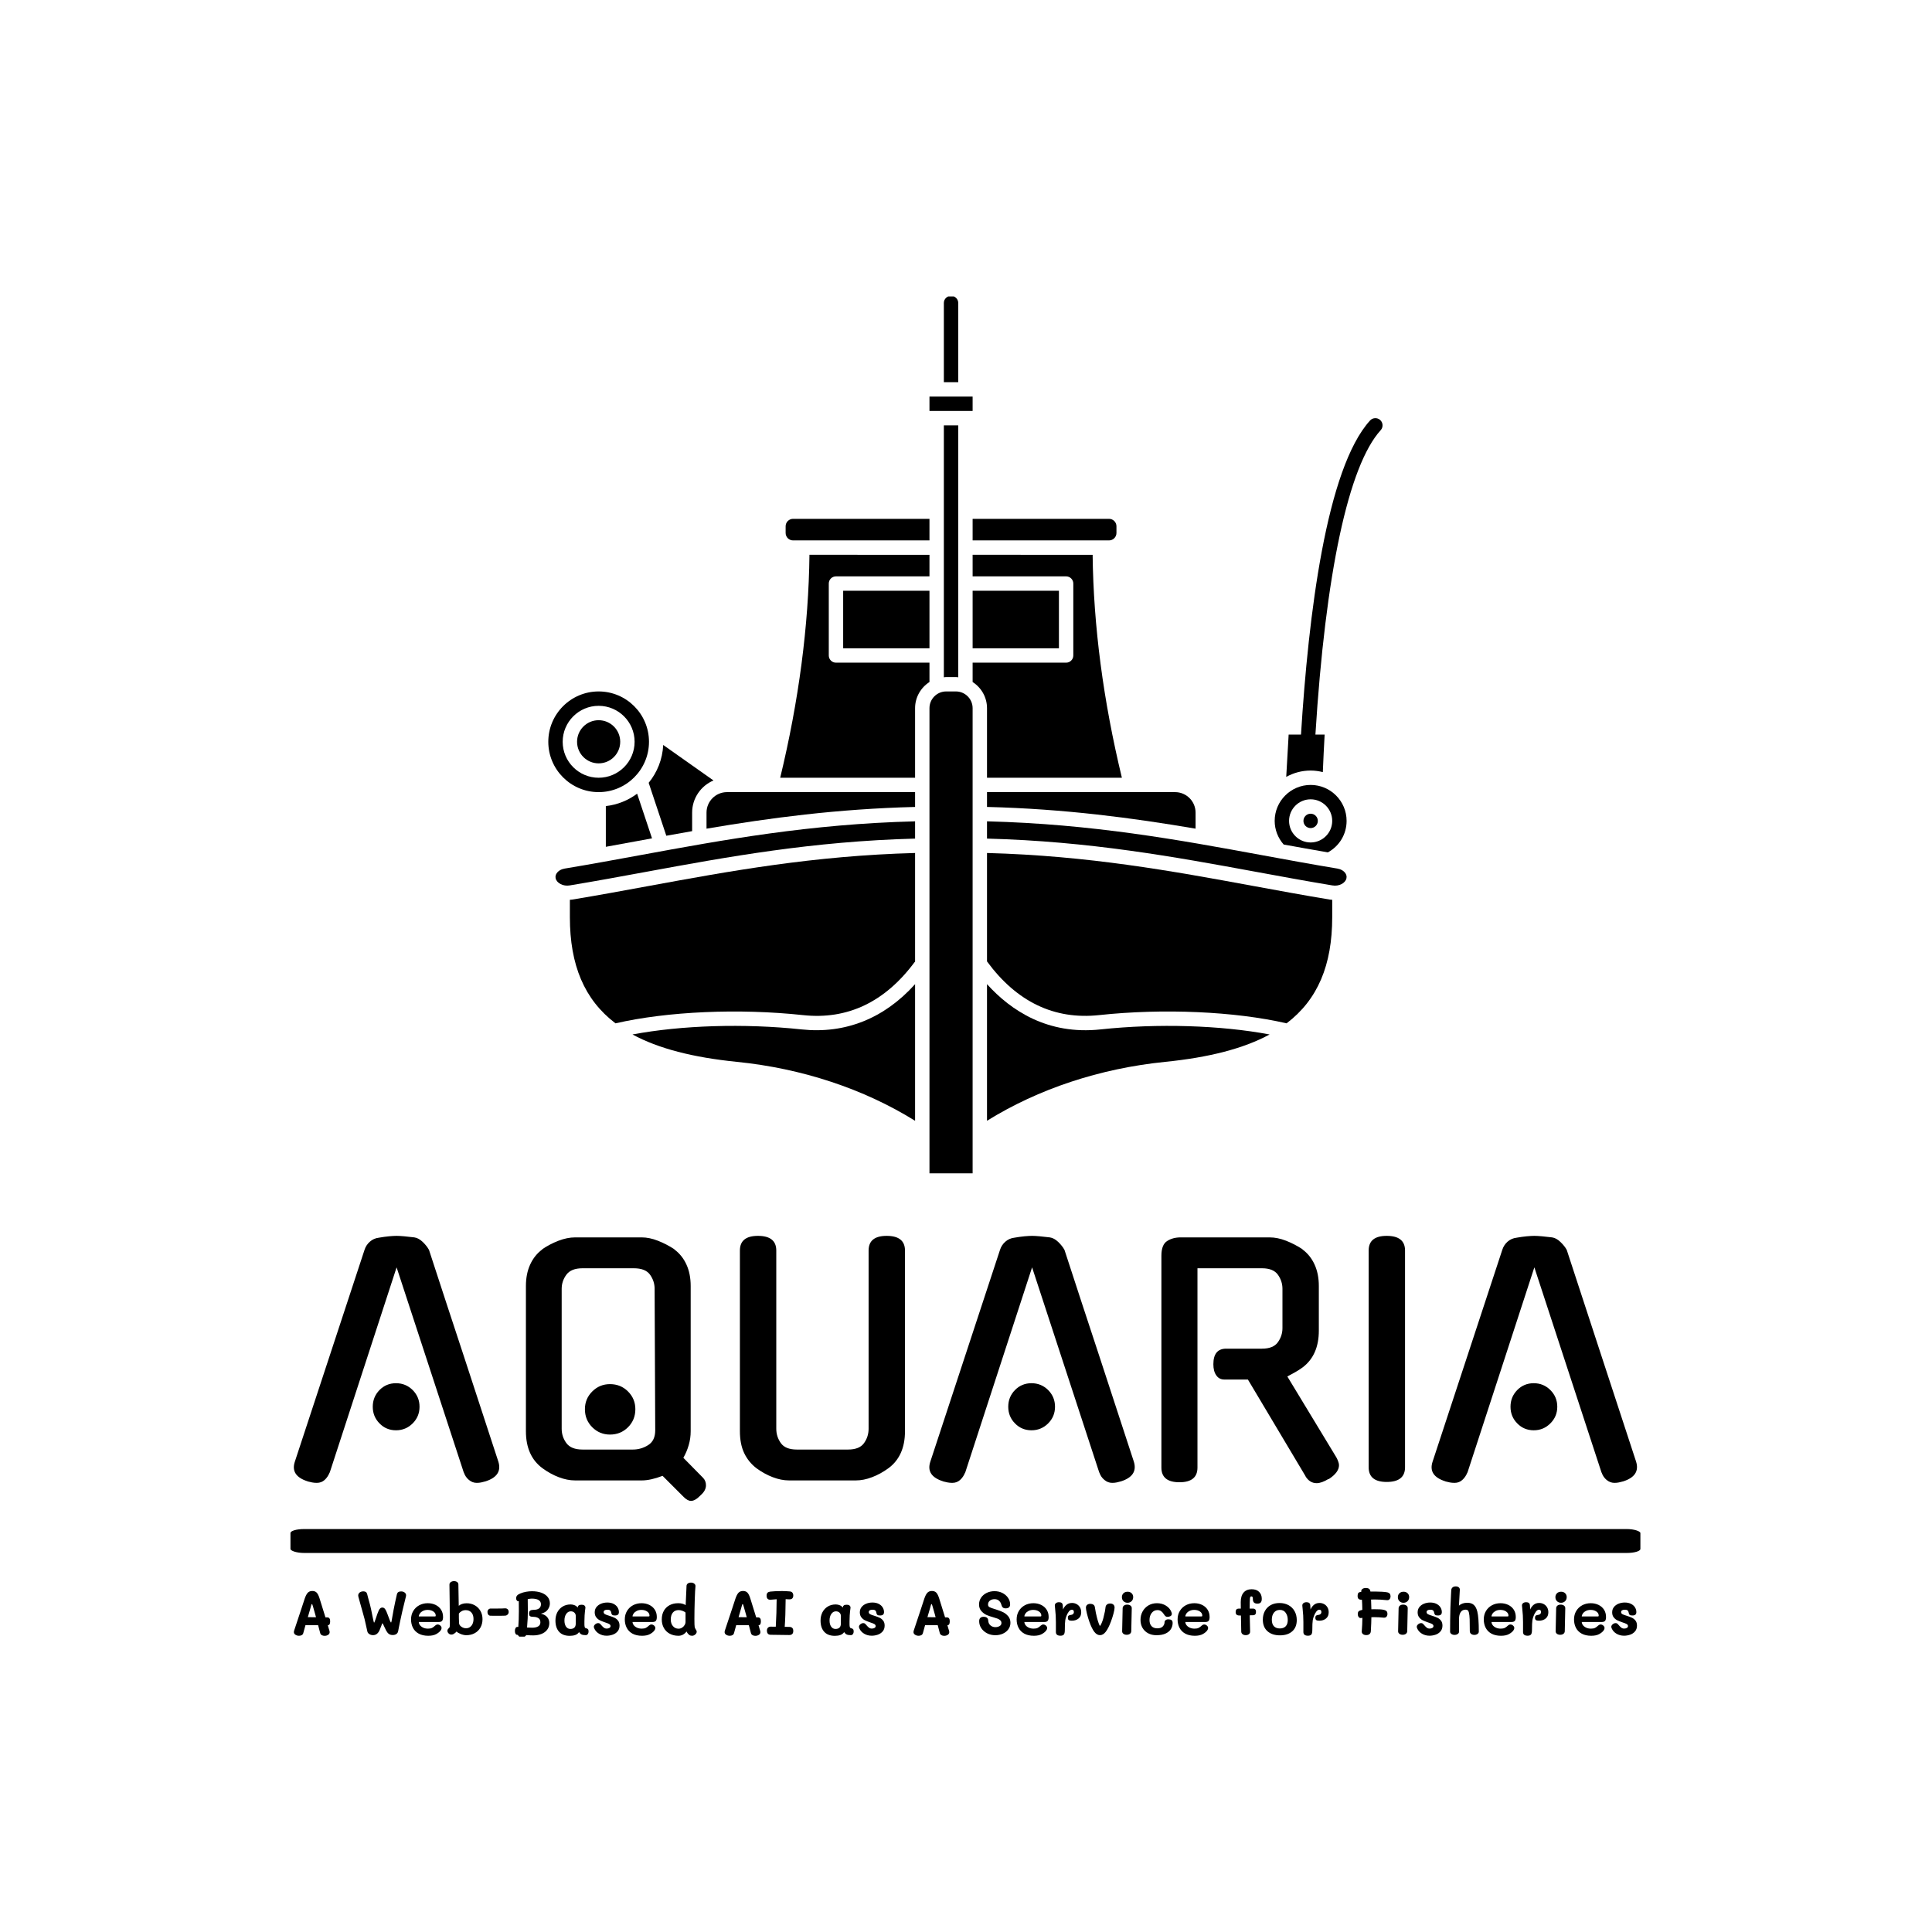 <svg xmlns="http://www.w3.org/2000/svg" version="1.1" xmlns:xlink="http://www.w3.org/1999/xlink" xmlns:svgjs="http://svgjs.dev/svgjs" width="1000" height="1000" viewBox="0 0 1000 1000"><rect width="1000" height="1000" fill="#ffffff"></rect><g transform="matrix(0.7,0,0,0.7,149.703,153.431)"><svg viewBox="0 0 249 247" data-background-color="#ffffff" preserveAspectRatio="xMidYMid meet" height="991" width="1000" xmlns="http://www.w3.org/2000/svg" xmlns:xlink="http://www.w3.org/1999/xlink"><g id="tight-bounds" transform="matrix(1,0,0,1,0.106,-0.1)"><svg viewBox="0 0 248.788 247.2" height="247.2" width="248.788"><g><svg viewBox="0 0 397.498 394.96" height="247.2" width="248.788"><g transform="matrix(1,0,0,1,0,276.784)"><svg viewBox="0 0 397.498 118.176" height="118.176" width="397.498"><g><svg viewBox="0 0 397.498 118.176" height="118.176" width="397.498"><g><rect width="397.498" height="7.038" x="0" y="86.334" fill="#000000" opacity="1" stroke-width="0" stroke="transparent" fill-opacity="1" class="rect-o-0" data-fill-palette-color="primary" rx="1%" id="o-0" data-palette-color="#2257bf"></rect></g><g transform="matrix(1,0,0,1,0.989,0)"><svg viewBox="0 0 395.52 78.043" height="78.043" width="395.52"><g transform="matrix(1,0,0,1,0,0)"><svg width="395.52" viewBox="0.344 -39.95 219.686 43.35" height="78.043" data-palette-color="#2257bf"><path d="M28.15-1.2L17.15-34.8 6.2-1.2 6.2-1.25Q5.9-0.5 5.38-0.03 4.85 0.45 4.1 0.45L4.1 0.45Q3.7 0.45 3.33 0.38 2.95 0.3 2.55 0.2L2.55 0.2 2.6 0.2Q-0.25-0.7 0.5-3L0.5-3 11.9-37.65Q12.15-38.45 12.78-39 13.4-39.55 14.25-39.65L14.25-39.65Q15.1-39.8 15.9-39.88 16.7-39.95 17.15-39.95L17.15-39.95Q17.6-39.95 18.4-39.88 19.2-39.8 20.05-39.7L20.05-39.7Q20.75-39.6 21.43-38.95 22.1-38.3 22.45-37.65L22.45-37.65Q25.25-29.05 28.13-20.33 31-11.6 33.8-3L33.8-3Q34.5-0.7 31.7 0.2L31.7 0.2Q31.3 0.3 30.98 0.38 30.65 0.45 30.25 0.45L30.25 0.45Q29.55 0.45 28.98-0.03 28.4-0.5 28.15-1.25L28.15-1.25 28.15-1.2ZM20.9-12L20.9-12Q20.9-10.4 19.78-9.28 18.65-8.15 17.05-8.15L17.05-8.15Q15.45-8.15 14.35-9.28 13.25-10.4 13.25-12L13.25-12Q13.25-13.6 14.35-14.73 15.45-15.85 17.05-15.85L17.05-15.85Q18.65-15.85 19.78-14.73 20.9-13.6 20.9-12ZM47.55-5L55.8-5Q57.15-5 58.3-5.73 59.45-6.45 59.45-8.15L59.45-8.15 59.35-31.3Q59.35-32.55 58.6-33.6 57.85-34.65 55.95-34.65L55.95-34.65 47.55-34.65Q45.7-34.65 44.92-33.6 44.15-32.55 44.15-31.3L44.15-31.3 44.15-8.4Q44.15-7.1 44.92-6.05 45.7-5 47.55-5L47.55-5ZM56.2-11.6L56.2-11.6Q56.2-9.85 55-8.65 53.8-7.45 52.05-7.45L52.05-7.45Q50.35-7.45 49.15-8.65 47.95-9.85 47.95-11.6L47.95-11.6Q47.95-13.3 49.15-14.5 50.35-15.7 52.05-15.7L52.05-15.7Q53.8-15.7 55-14.5 56.2-13.3 56.2-11.6ZM64.05-3.65L67.25-0.4Q67.75 0.1 67.75 0.85L67.75 0.85Q67.75 1.25 67.55 1.65 67.35 2.05 66.9 2.45L66.9 2.45Q66 3.4 65.3 3.4L65.3 3.4Q64.75 3.4 64.1 2.75L64.1 2.75 60.65-0.7Q58.7 0.05 57.25 0.05L57.25 0.05 46.35 0.05Q45.05 0.05 43.67-0.48 42.3-1 41-1.95L41-1.95Q38.3-3.95 38.3-8L38.3-8 38.3-31.75Q38.3-33.75 39-35.27 39.7-36.8 41-37.75L41-37.75 40.95-37.75Q42.2-38.6 43.62-39.15 45.05-39.7 46.35-39.7L46.35-39.7 57.25-39.7Q58.5-39.7 59.9-39.15 61.3-38.6 62.6-37.75L62.6-37.75 62.55-37.75Q63.85-36.8 64.55-35.27 65.25-33.75 65.25-31.75L65.25-31.75 65.25-8Q65.25-6.8 64.92-5.7 64.6-4.6 64.05-3.65L64.05-3.65ZM100.3-37.55L100.3-8Q100.3-3.95 97.6-1.95L97.6-1.95Q96.3-1 94.92-0.48 93.55 0.05 92.25 0.05L92.25 0.05 81.35 0.05Q80.05 0.05 78.67-0.48 77.3-1 76-1.95L76-1.95Q74.7-2.95 74-4.42 73.3-5.9 73.3-8L73.3-8 73.3-37.55Q73.3-39.95 76.25-39.95L76.25-39.95Q79.25-39.95 79.25-37.55L79.25-37.55 79.25-8.4Q79.25-7.1 80-6.05 80.75-5 82.6-5L82.6-5 91-5Q92.85-5 93.6-6.05 94.35-7.1 94.35-8.4L94.35-8.4 94.35-37.55Q94.35-39.95 97.3-39.95L97.3-39.95Q100.3-39.95 100.3-37.55L100.3-37.55ZM132.09-1.2L121.09-34.8 110.14-1.2 110.14-1.25Q109.84-0.5 109.32-0.03 108.79 0.45 108.04 0.45L108.04 0.45Q107.64 0.45 107.27 0.38 106.89 0.3 106.49 0.2L106.49 0.2 106.54 0.2Q103.69-0.7 104.44-3L104.44-3 115.84-37.65Q116.09-38.45 116.72-39 117.34-39.55 118.19-39.65L118.19-39.65Q119.04-39.8 119.84-39.88 120.64-39.95 121.09-39.95L121.09-39.95Q121.54-39.95 122.34-39.88 123.14-39.8 123.99-39.7L123.99-39.7Q124.69-39.6 125.37-38.95 126.04-38.3 126.39-37.65L126.39-37.65Q129.19-29.05 132.07-20.33 134.94-11.6 137.74-3L137.74-3Q138.44-0.7 135.64 0.2L135.64 0.2Q135.24 0.3 134.92 0.38 134.59 0.45 134.19 0.45L134.19 0.45Q133.49 0.45 132.92-0.03 132.34-0.5 132.09-1.25L132.09-1.25 132.09-1.2ZM124.84-12L124.84-12Q124.84-10.4 123.72-9.28 122.59-8.15 120.99-8.15L120.99-8.15Q119.39-8.15 118.29-9.28 117.19-10.4 117.19-12L117.19-12Q117.19-13.6 118.29-14.73 119.39-15.85 120.99-15.85L120.99-15.85Q122.59-15.85 123.72-14.73 124.84-13.6 124.84-12ZM165.84-0.6L156.39-16.45 152.54-16.45Q151.69-16.45 151.22-17.13 150.74-17.8 150.74-18.95L150.74-18.95Q150.74-21.5 152.84-21.5L152.84-21.5 158.69-21.5Q160.54-21.5 161.29-22.55 162.04-23.6 162.04-24.85L162.04-24.85 162.04-31.3Q162.04-32.55 161.29-33.6 160.54-34.65 158.69-34.65L158.69-34.65 148.14-34.65 148.14-2.05Q148.14 0.35 145.19 0.35L145.19 0.35Q142.24 0.35 142.24-2.05L142.24-2.05 142.24-36.7Q142.24-38.5 143.17-39.1 144.09-39.7 145.39-39.7L145.39-39.7 159.94-39.7Q161.24-39.7 162.64-39.15 164.04-38.6 165.34-37.75L165.34-37.75 165.29-37.75Q166.59-36.8 167.29-35.27 167.99-33.75 167.99-31.75L167.99-31.75 167.99-24.45Q167.99-20.4 165.29-18.4L165.29-18.4Q164.74-18 164.12-17.65 163.49-17.3 162.84-16.95L162.84-16.95 170.84-3.75Q170.99-3.5 171.14-3.1 171.29-2.7 171.29-2.45L171.29-2.45Q171.29-1.25 169.59-0.15L169.59-0.15 169.59-0.2Q168.44 0.5 167.64 0.5L167.64 0.5Q166.49 0.5 165.79-0.65L165.79-0.65 165.84-0.6ZM182.09-37.55L182.09-2.1Q182.09 0.3 179.09 0.3L179.09 0.3Q176.14 0.3 176.14-2.1L176.14-2.1 176.14-37.55Q176.14-39.95 179.09-39.95L179.09-39.95Q182.09-39.95 182.09-37.55L182.09-37.55ZM214.24-1.2L203.24-34.8 192.29-1.2 192.29-1.25Q191.99-0.5 191.46-0.03 190.94 0.45 190.19 0.45L190.19 0.45Q189.79 0.45 189.41 0.38 189.04 0.3 188.64 0.2L188.64 0.2 188.69 0.2Q185.84-0.7 186.59-3L186.59-3 197.99-37.65Q198.24-38.45 198.86-39 199.49-39.55 200.34-39.65L200.34-39.65Q201.19-39.8 201.99-39.88 202.79-39.95 203.24-39.95L203.24-39.95Q203.69-39.95 204.49-39.88 205.29-39.8 206.14-39.7L206.14-39.7Q206.84-39.6 207.51-38.95 208.19-38.3 208.54-37.65L208.54-37.65Q211.34-29.05 214.21-20.33 217.09-11.6 219.89-3L219.89-3Q220.59-0.7 217.79 0.2L217.79 0.2Q217.39 0.3 217.06 0.38 216.74 0.45 216.34 0.45L216.34 0.45Q215.64 0.45 215.06-0.03 214.49-0.5 214.24-1.25L214.24-1.25 214.24-1.2ZM206.99-12L206.99-12Q206.99-10.4 205.86-9.28 204.74-8.15 203.14-8.15L203.14-8.15Q201.54-8.15 200.44-9.28 199.34-10.4 199.34-12L199.34-12Q199.34-13.6 200.44-14.73 201.54-15.85 203.14-15.85L203.14-15.85Q204.74-15.85 205.86-14.73 206.99-13.6 206.99-12Z" opacity="1" transform="matrix(1,0,0,1,0,0)" fill="#000000" class="undefined-text-0" data-fill-palette-color="primary" id="text-0"></path></svg></g></svg></g><g transform="matrix(1,0,0,1,0.989,101.663)"><svg viewBox="0 0 395.52 16.513" height="16.513" width="395.52"><g transform="matrix(1,0,0,1,0,0)"><svg width="395.52" viewBox="3 -43.55 1082.55 45.2" height="16.513" data-palette-color="#2257bf"><path d="M30.35-8L31.1-5.4 31.7-3.45Q31.85-2.95 31.85-2.5L31.85-2.5Q31.85-1.05 30.63-0.25 29.4 0.55 27.75 0.55L27.75 0.55Q26.45 0.55 25.5 0 24.55-0.55 24.25-1.55L24.25-1.55 22.55-8 12.35-8.05 10.6-1.7Q10.3-0.55 9.38-0.03 8.45 0.5 7.15 0.5L7.15 0.5Q5.5 0.5 4.25-0.33 3-1.15 3-2.5L3-2.5Q3-3 3.15-3.5L3.15-3.5 8.9-20.8 11.7-29.35Q12.85-32.75 14.2-34.18 15.55-35.6 17.85-35.6L17.85-35.6Q20.05-35.6 21.33-34.33 22.6-33.05 23.65-29.8L23.65-29.8Q26.4-21.1 28.45-14.35L28.45-14.35 29.8-14.35Q32.25-14.35 32.25-11.2L32.25-11.2Q32.25-8 30.4-8L30.4-8 30.35-8ZM14.25-14.5L20.85-14.45 20.2-16.8 18.95-21.2 18.45-22.95Q18.15-24.05 17.95-24.55 17.75-25.05 17.55-25.05L17.55-25.05Q17.3-25.05 17.15-24.6 17-24.15 16.7-23L16.7-23 16.3-21.55 14.25-14.5ZM66.84 0Q65.15 0 63.85-0.83 62.55-1.65 62.25-2.9L62.25-2.9Q62.15-3.2 61.35-6.9L61.35-6.9Q60.1-13.15 58.4-18.7L58.4-18.7Q57.25-22.55 56.5-25.5L56.5-25.5 55-30.9Q54.85-31.45 54.85-31.9L54.85-31.9Q54.85-33.45 56.05-34.38 57.25-35.3 59.05-35.3L59.05-35.3Q60.25-35.3 61.02-34.77 61.8-34.25 62.1-33L62.1-33Q62.45-31.5 62.77-30.38 63.1-29.25 63.3-28.4L63.3-28.4Q64.55-24.15 65.34-20.35L65.34-20.35Q65.59-19.25 66.25-15.8L66.25-15.8Q66.7-13.65 67.09-11.85 67.5-10.05 67.65-10.05L67.65-10.05Q67.8-10.05 68.17-11 68.55-11.95 68.82-12.78 69.09-13.6 69.25-14.05L69.25-14.05Q69.45-14.75 70.3-17.15L70.3-17.15Q71-19 71.42-19.93 71.84-20.85 72.55-21.55 73.25-22.25 74.25-22.25L74.25-22.25Q75.65-22.25 76.55-21 77.45-19.75 78.4-17.05L78.4-17.05Q80.84-10.15 81.34-10.15L81.34-10.15Q81.65-10.15 82.5-15.55L82.5-15.55Q82.7-16.55 82.9-17.73 83.09-18.9 83.34-20.25L83.34-20.25Q84.65-26.95 86.05-32.95L86.05-32.95Q86.59-35.25 89.4-35.25L89.4-35.25Q91.15-35.25 92.3-34.35 93.45-33.45 93.45-32.05L93.45-32.05Q93.45-31.65 93.3-31.1L93.3-31.1Q92.2-26.95 91-21.7L91-21.7 90.3-18.75Q89.5-15.4 88.67-11.3 87.84-7.2 87.59-6.05L87.59-6.05 87.05-3.2Q86.75-1.7 85.59-0.9 84.45-0.1 82.65-0.1L82.65-0.1Q80.84-0.1 79.62-0.95 78.4-1.8 77.4-3.65L77.4-3.65Q77.25-3.9 75.95-6.65L75.95-6.65Q74.59-9.65 74.4-9.65L74.4-9.65Q74.2-9.65 73.4-7.3L73.4-7.3Q72.34-4.5 71.95-3.7L71.95-3.7Q70.15 0 66.84 0L66.84 0ZM111.34 0.5Q106.79 0.5 103.67-1.2 100.54-2.9 98.99-5.9 97.44-8.9 97.44-12.7L97.44-12.7Q97.44-16.5 99.22-19.48 100.99-22.45 104.07-24.1 107.14-25.75 110.94-25.75L110.94-25.75Q114.34-25.75 117.17-24.4 119.99-23.05 121.62-20.53 123.24-18 123.24-14.6L123.24-14.6Q123.24-12.45 122.47-11.53 121.69-10.6 119.84-10.6L119.84-10.6 103.69-10.6Q103.69-9.4 104.54-8.18 105.39-6.95 107.09-6.1 108.79-5.25 111.14-5.25L111.14-5.25Q113.24-5.25 114.44-5.88 115.64-6.5 116.94-7.75L116.94-7.75Q117.89-8.6 118.89-8.6L118.89-8.6Q120.04-8.6 121.04-7.73 122.04-6.85 122.04-5.75L122.04-5.75Q122.04-4.85 121.44-4L121.44-4Q120.39-2.35 117.89-0.93 115.39 0.5 111.34 0.5L111.34 0.5ZM103.69-15.1L116.64-15.1Q117.09-15.1 117.22-15.25 117.34-15.4 117.34-15.8L117.34-15.8Q117.34-17.75 115.47-19.05 113.59-20.35 110.84-20.35L110.84-20.35Q108.64-20.35 107.02-19.5 105.39-18.65 104.54-17.43 103.69-16.2 103.69-15.1L103.69-15.1ZM142.29-25.7Q145.79-25.7 148.69-24.13 151.59-22.55 153.31-19.63 155.04-16.7 155.04-12.85L155.04-12.85Q155.04-9.05 153.37-6.1 151.69-3.15 148.69-1.55 145.69 0.05 141.89 0.05L141.89 0.05Q139.74 0 137.39-0.95 135.04-1.9 134.14-2.95L134.14-2.95Q133.54-2.2 132.77-1.63 131.99-1.05 131.49-0.8L131.49-0.8Q130.79-0.45 129.94-0.45L129.94-0.45Q128.64-0.45 127.69-1.43 126.74-2.4 126.74-3.6L126.74-3.6Q126.74-4.5 127.59-5.35L127.59-5.35Q127.74-5.5 128.06-5.8 128.39-6.1 128.49-6.35L128.49-6.35Q128.74-6.8 128.74-9.65L128.74-9.65 128.64-18.85Q128.59-21.45 128.59-26.1L128.59-26.1 128.39-40.6Q128.34-41.95 129.44-42.75 130.54-43.55 132.09-43.55L132.09-43.55Q133.54-43.55 134.54-42.85 135.54-42.15 135.59-40.95L135.59-40.95Q135.64-40.15 135.74-32.3L135.74-32.3 135.89-23.65Q136.89-24.55 138.52-25.13 140.14-25.7 142.29-25.7L142.29-25.7ZM141.84-5.55Q144.44-5.55 146.12-7.6 147.79-9.65 147.79-13L147.79-13Q147.79-16.35 146.09-18.25 144.39-20.15 141.59-20.15L141.59-20.15Q139.59-20.15 138.14-19.28 136.69-18.4 135.99-17.4L135.99-17.4 135.99-13.8Q135.99-11.75 136.14-9.65L136.14-9.65Q136.24-8.05 137.99-6.8 139.74-5.55 141.84-5.55L141.84-5.55ZM161.49-15.65Q160.39-15.65 159.71-16.5 159.04-17.35 159.04-18.6L159.04-18.6Q159.04-19.85 159.79-20.65 160.54-21.45 161.69-21.45L161.69-21.45 167.19-21.45Q171.09-21.45 172.99-21.6L172.99-21.6Q174.44-21.7 175.29-20.9 176.14-20.1 176.14-18.65L176.14-18.65Q176.14-17.45 175.29-16.6 174.44-15.75 173.14-15.7L173.14-15.7Q170.74-15.6 168.94-15.6L168.94-15.6 161.49-15.65ZM181.14-3.4Q181.14-4.7 181.66-5.7 182.19-6.7 183.39-6.65L183.39-6.65 183.89-6.65Q184.34-12.35 184.34-19.2L184.34-19.2 184.29-27.45 184.04-27.4Q183.29-27.2 182.71-27.93 182.14-28.65 182.14-29.65L182.14-29.65Q182.14-31.05 182.96-31.98 183.79-32.9 185.64-33.65L185.64-33.65Q187.79-34.55 190.24-34.98 192.69-35.4 194.94-35.4L194.94-35.4Q199.14-35.4 202.41-34.23 205.69-33.05 207.51-30.83 209.34-28.6 209.34-25.55L209.34-25.55Q209.34-22.85 207.56-20.48 205.79-18.1 202.14-17.35L202.14-17.35Q205.74-16.4 207.31-14.38 208.89-12.35 208.89-9.8L208.89-9.8Q208.89-6.6 207.16-4.35 205.44-2.1 202.49-0.95 199.54 0.2 195.89 0.2L195.89 0.2Q193.69 0.2 190.29-0.05L190.29-0.05Q189.39 1.65 186.64 1.65L186.64 1.65Q184.34 1.65 183.54-0.2L183.54-0.2 183.29-0.2Q182.19-0.2 181.66-1.1 181.14-2 181.14-3.4L181.14-3.4ZM190.94-6.15Q192.89-6 195.04-6L195.04-6Q198.09-6 199.89-7.05 201.69-8.1 201.69-10.35L201.69-10.35Q201.69-12.8 200.01-13.78 198.34-14.75 196.19-14.75L196.19-14.75Q194.24-14.75 193.39-15.28 192.54-15.8 192.54-17.5L192.54-17.5Q192.54-19.1 193.46-19.75 194.39-20.4 196.09-20.4L196.09-20.4Q202.14-20.4 202.14-24.95L202.14-24.95Q202.14-27.1 200.29-28.28 198.44-29.45 194.74-29.45L194.74-29.45Q193.39-29.45 191.49-29L191.49-29Q191.59-25.15 191.59-19.2L191.59-19.2Q191.59-15.95 191.46-13.58 191.34-11.2 190.94-6.15L190.94-6.15ZM238.53-5.55Q239.48-5.4 240.01-4.85 240.53-4.3 240.53-2.9L240.53-2.9Q240.53-1.7 239.91-0.85 239.28 0 238.23 0L238.23 0Q236.08 0 234.93-0.53 233.78-1.05 232.83-2.45L232.83-2.45Q231.73-0.8 229.83-0.13 227.93 0.55 225.38 0.55L225.38 0.55Q219.73 0.55 216.78-2.7 213.83-5.95 213.83-11.75L213.83-11.75Q213.83-15.55 215.38-18.5 216.93-21.45 219.71-23.1 222.48-24.75 226.08-24.75L226.08-24.75Q227.88-24.75 229.43-24.05 230.98-23.35 231.78-22.2L231.78-22.2 231.88-22.85Q231.98-23.55 232.68-24.03 233.38-24.5 234.88-24.5L234.88-24.5Q236.48-24.5 237.23-23.85 237.98-23.2 237.98-22.2L237.98-22.2Q237.98-21.85 237.93-21.65L237.93-21.65Q237.63-19.95 237.33-15.95L237.33-15.95Q237.18-14.1 237.18-11.2L237.18-11.2 237.18-8.7Q237.18-7.25 237.43-6.48 237.68-5.7 238.53-5.55L238.53-5.55ZM230.18-9Q230.23-11.05 230.23-15.35L230.23-15.35Q230.23-17.05 229.11-18.13 227.98-19.2 226.23-19.2L226.23-19.2Q223.98-19.2 222.53-17.13 221.08-15.05 221.08-11.8L221.08-11.8Q221.08-8.7 222.38-6.85 223.68-5 225.88-5L225.88-5Q227.93-5 229.03-6.03 230.13-7.05 230.18-9L230.18-9ZM255.08 0.45Q251.63 0.45 248.93-1.18 246.23-2.8 245.08-5.5L245.08-5.5Q244.78-6.25 244.78-6.75L244.78-6.75Q244.78-7.8 245.88-8.75 246.98-9.7 248.28-9.7L248.28-9.7Q249.03-9.7 249.48-9.38 249.93-9.05 250.18-8.78 250.43-8.5 250.48-8.4L250.48-8.4Q251.93-6.7 252.88-6 253.83-5.3 255.18-5.3L255.18-5.3Q256.43-5.3 257.33-5.83 258.23-6.35 258.23-7.3L258.23-7.3Q258.23-8.35 257.18-8.95 256.13-9.55 253.78-10.3L253.78-10.3Q251.18-11.2 249.56-12 247.93-12.8 246.71-14.38 245.48-15.95 245.48-18.4L245.48-18.4Q245.48-20.85 246.88-22.63 248.28-24.4 250.61-25.35 252.93-26.3 255.63-26.3L255.63-26.3Q258.53-26.3 260.66-25.23 262.78-24.15 263.88-22.38 264.98-20.6 264.98-18.6L264.98-18.6Q264.98-17.25 264.23-16.55 263.48-15.85 261.73-15.85L261.73-15.85Q260.18-15.85 259.61-16.35 259.03-16.85 258.88-17.75L258.88-17.75Q258.73-19 258.11-19.75 257.48-20.5 255.63-20.5L255.63-20.5Q254.23-20.5 253.46-20 252.68-19.5 252.68-18.6L252.68-18.6Q252.68-17.5 253.76-16.9 254.83-16.3 257.23-15.6L257.23-15.6Q259.78-14.8 261.43-14.03 263.08-13.25 264.28-11.73 265.48-10.2 265.48-7.7L265.48-7.7Q265.48-4.85 263.88-3 262.28-1.15 259.88-0.35 257.48 0.45 255.08 0.45L255.08 0.45ZM283.63 0.5Q279.08 0.5 275.95-1.2 272.83-2.9 271.28-5.9 269.73-8.9 269.73-12.7L269.73-12.7Q269.73-16.5 271.5-19.48 273.28-22.45 276.35-24.1 279.43-25.75 283.23-25.75L283.23-25.75Q286.63-25.75 289.45-24.4 292.28-23.05 293.9-20.53 295.53-18 295.53-14.6L295.53-14.6Q295.53-12.45 294.75-11.53 293.98-10.6 292.13-10.6L292.13-10.6 275.98-10.6Q275.98-9.4 276.83-8.18 277.68-6.95 279.38-6.1 281.08-5.25 283.43-5.25L283.43-5.25Q285.53-5.25 286.73-5.88 287.93-6.5 289.23-7.75L289.23-7.75Q290.18-8.6 291.18-8.6L291.18-8.6Q292.33-8.6 293.33-7.73 294.33-6.85 294.33-5.75L294.33-5.75Q294.33-4.85 293.73-4L293.73-4Q292.68-2.35 290.18-0.93 287.68 0.5 283.63 0.5L283.63 0.5ZM275.98-15.1L288.93-15.1Q289.38-15.1 289.5-15.25 289.63-15.4 289.63-15.8L289.63-15.8Q289.63-17.75 287.75-19.05 285.88-20.35 283.13-20.35L283.13-20.35Q280.93-20.35 279.3-19.5 277.68-18.65 276.83-17.43 275.98-16.2 275.98-15.1L275.98-15.1ZM312.98 0.5Q309.03 0.5 305.98-1.13 302.93-2.75 301.23-5.75 299.53-8.75 299.53-12.7L299.53-12.7Q299.53-16.65 301.18-19.6 302.83-22.55 305.83-24.15 308.83-25.75 312.78-25.75L312.78-25.75Q316.43-25.75 318.78-24.2L318.78-24.2 319.33-36.2 319.48-39.7Q319.53-40.9 320.53-41.63 321.53-42.35 323.03-42.35L323.03-42.35Q324.68-42.35 325.75-41.48 326.83-40.6 326.68-39.3L326.68-39.3Q326.38-36.8 326.1-28.23 325.83-19.65 325.83-13.1L325.83-13.1Q325.83-7.55 326.08-6.4L326.08-6.4Q326.33-5.45 327.38-3.85L327.38-3.85Q327.68-3.4 327.68-2.8L327.68-2.8Q327.68-1.55 326.5-0.53 325.33 0.5 323.93 0.5L323.93 0.5Q323.28 0.5 322.68 0.33 322.08 0.15 321.73-0.15L321.73-0.15Q320.23-1.3 319.53-2.95L319.53-2.95Q316.83 0.5 312.98 0.5L312.98 0.5ZM313.03-5.2Q314.53-5.2 315.83-6 317.13-6.8 317.9-8.08 318.68-9.35 318.68-10.7L318.68-10.7 318.68-18.15Q318.13-18.85 316.4-19.53 314.68-20.2 313.13-20.2L313.13-20.2Q310.13-20.2 308.45-18.18 306.78-16.15 306.78-12.6L306.78-12.6Q306.78-9.3 308.55-7.25 310.33-5.2 313.03-5.2L313.03-5.2ZM377.52-8L378.27-5.4 378.87-3.45Q379.02-2.95 379.02-2.5L379.02-2.5Q379.02-1.05 377.8-0.25 376.57 0.55 374.92 0.55L374.92 0.55Q373.62 0.55 372.67 0 371.72-0.55 371.42-1.55L371.42-1.55 369.72-8 359.52-8.05 357.77-1.7Q357.47-0.55 356.55-0.03 355.62 0.5 354.32 0.5L354.32 0.5Q352.67 0.5 351.42-0.33 350.17-1.15 350.17-2.5L350.17-2.5Q350.17-3 350.32-3.5L350.32-3.5 356.07-20.8 358.87-29.35Q360.02-32.75 361.37-34.18 362.72-35.6 365.02-35.6L365.02-35.6Q367.22-35.6 368.5-34.33 369.77-33.05 370.82-29.8L370.82-29.8Q373.57-21.1 375.62-14.35L375.62-14.35 376.97-14.35Q379.42-14.35 379.42-11.2L379.42-11.2Q379.42-8 377.57-8L377.57-8 377.52-8ZM361.42-14.5L368.02-14.45 367.37-16.8 366.12-21.2 365.62-22.95Q365.32-24.05 365.12-24.55 364.92-25.05 364.72-25.05L364.72-25.05Q364.47-25.05 364.32-24.6 364.17-24.15 363.87-23L363.87-23 363.47-21.55 361.42-14.5ZM402.32-6.65Q405.52-6.6 405.52-3.4L405.52-3.4Q405.52-0.1 402.27-0.1L402.27-0.1 387.27-0.3Q385.62-0.35 384.94-1.3 384.27-2.25 384.27-3.55L384.27-3.55Q384.27-5.2 385.14-6.03 386.02-6.85 387.27-6.85L387.27-6.85 391.42-6.8Q392.07-17.85 392.12-28.95L392.12-28.95Q389.97-28.8 388.52-28.65L388.52-28.65 386.87-28.55Q385.47-28.55 384.74-29.4 384.02-30.25 384.02-31.8L384.02-31.8Q384.02-33.4 384.74-34.15 385.47-34.9 386.87-35.1L386.87-35.1Q387.97-35.25 390.77-35.4 393.57-35.55 396.37-35.55L396.37-35.55Q399.07-35.55 402.67-35.25L402.67-35.25Q404.07-35.15 404.79-34.27 405.52-33.4 405.52-32L405.52-32Q405.52-28.85 402.37-28.85L402.37-28.85Q401.62-28.85 399.37-29L399.37-29Q399.27-15.4 398.62-6.7L398.62-6.7 402.32-6.65ZM452.21-5.55Q453.16-5.4 453.69-4.85 454.21-4.3 454.21-2.9L454.21-2.9Q454.21-1.7 453.59-0.85 452.96 0 451.91 0L451.91 0Q449.76 0 448.61-0.53 447.46-1.05 446.51-2.45L446.51-2.45Q445.41-0.8 443.51-0.13 441.61 0.55 439.06 0.55L439.06 0.55Q433.41 0.55 430.46-2.7 427.51-5.95 427.51-11.75L427.51-11.75Q427.51-15.55 429.06-18.5 430.61-21.45 433.39-23.1 436.16-24.75 439.76-24.75L439.76-24.75Q441.56-24.75 443.11-24.05 444.66-23.35 445.46-22.2L445.46-22.2 445.56-22.85Q445.66-23.55 446.36-24.03 447.06-24.5 448.56-24.5L448.56-24.5Q450.16-24.5 450.91-23.85 451.66-23.2 451.66-22.2L451.66-22.2Q451.66-21.85 451.61-21.65L451.61-21.65Q451.31-19.95 451.01-15.95L451.01-15.95Q450.86-14.1 450.86-11.2L450.86-11.2 450.86-8.7Q450.86-7.25 451.11-6.48 451.36-5.7 452.21-5.55L452.21-5.55ZM443.86-9Q443.91-11.05 443.91-15.35L443.91-15.35Q443.91-17.05 442.79-18.13 441.66-19.2 439.91-19.2L439.91-19.2Q437.66-19.2 436.21-17.13 434.76-15.05 434.76-11.8L434.76-11.8Q434.76-8.7 436.06-6.85 437.36-5 439.56-5L439.56-5Q441.61-5 442.71-6.03 443.81-7.05 443.86-9L443.86-9ZM468.76 0.45Q465.31 0.45 462.61-1.18 459.91-2.8 458.76-5.5L458.76-5.5Q458.46-6.25 458.46-6.75L458.46-6.75Q458.46-7.8 459.56-8.75 460.66-9.7 461.96-9.7L461.96-9.7Q462.71-9.7 463.16-9.38 463.61-9.05 463.86-8.78 464.11-8.5 464.16-8.4L464.16-8.4Q465.61-6.7 466.56-6 467.51-5.3 468.86-5.3L468.86-5.3Q470.11-5.3 471.01-5.83 471.91-6.35 471.91-7.3L471.91-7.3Q471.91-8.35 470.86-8.95 469.81-9.55 467.46-10.3L467.46-10.3Q464.86-11.2 463.24-12 461.61-12.8 460.39-14.38 459.16-15.95 459.16-18.4L459.16-18.4Q459.16-20.85 460.56-22.63 461.96-24.4 464.29-25.35 466.61-26.3 469.31-26.3L469.31-26.3Q472.21-26.3 474.34-25.23 476.46-24.15 477.56-22.38 478.66-20.6 478.66-18.6L478.66-18.6Q478.66-17.25 477.91-16.55 477.16-15.85 475.41-15.85L475.41-15.85Q473.86-15.85 473.29-16.35 472.71-16.85 472.56-17.75L472.56-17.75Q472.41-19 471.79-19.75 471.16-20.5 469.31-20.5L469.31-20.5Q467.91-20.5 467.14-20 466.36-19.5 466.36-18.6L466.36-18.6Q466.36-17.5 467.44-16.9 468.51-16.3 470.91-15.6L470.91-15.6Q473.46-14.8 475.11-14.03 476.76-13.25 477.96-11.73 479.16-10.2 479.16-7.7L479.16-7.7Q479.16-4.85 477.56-3 475.96-1.15 473.56-0.35 471.16 0.45 468.76 0.45L468.76 0.45ZM529.75-8L530.5-5.4 531.11-3.45Q531.25-2.95 531.25-2.5L531.25-2.5Q531.25-1.05 530.03-0.25 528.81 0.55 527.15 0.55L527.15 0.55Q525.86 0.55 524.9 0 523.96-0.55 523.65-1.55L523.65-1.55 521.96-8 511.76-8.05 510.01-1.7Q509.71-0.55 508.78-0.03 507.86 0.5 506.56 0.5L506.56 0.5Q504.91 0.5 503.66-0.33 502.41-1.15 502.41-2.5L502.41-2.5Q502.41-3 502.56-3.5L502.56-3.5 508.31-20.8 511.11-29.35Q512.25-32.75 513.61-34.18 514.96-35.6 517.25-35.6L517.25-35.6Q519.46-35.6 520.73-34.33 522-33.05 523.06-29.8L523.06-29.8Q525.81-21.1 527.86-14.35L527.86-14.35 529.21-14.35Q531.65-14.35 531.65-11.2L531.65-11.2Q531.65-8 529.81-8L529.81-8 529.75-8ZM513.65-14.5L520.25-14.45 519.61-16.8 518.36-21.2 517.86-22.95Q517.56-24.05 517.36-24.55 517.15-25.05 516.96-25.05L516.96-25.05Q516.71-25.05 516.56-24.6 516.4-24.15 516.11-23L516.11-23 515.71-21.55 513.65-14.5ZM568.4 0.05Q564.65 0.05 561.67-1.53 558.7-3.1 557.02-5.68 555.35-8.25 555.35-11.2L555.35-11.2Q555.35-13.1 556.32-13.95 557.3-14.8 558.85-14.8L558.85-14.8Q562.5-14.8 562.65-11.75L562.65-11.75Q562.8-9.2 564.5-7.83 566.2-6.45 568.4-6.45L568.4-6.45Q570.3-6.45 571.8-7.3 573.3-8.15 573.3-9.8L573.3-9.8Q573.3-11.1 572.35-11.98 571.4-12.85 570.12-13.33 568.85-13.8 566.6-14.45L566.6-14.45Q563.7-15.25 561.45-16.2 559.2-17.15 557.22-19.28 555.25-21.4 555.25-24.75L555.25-24.75Q555.25-27.8 556.92-30.25 558.6-32.7 561.45-34.08 564.3-35.45 567.7-35.45L567.7-35.45Q571.25-35.45 574.12-33.98 577-32.5 578.65-30.05 580.3-27.6 580.3-24.9L580.3-24.9Q580.3-21.6 576.7-21.6L576.7-21.6Q575.15-21.6 574.37-22.35 573.6-23.1 573.15-24.8L573.15-24.8Q572.7-26.5 571.32-27.75 569.95-29 567.7-29L567.7-29Q565.5-29 564-27.83 562.5-26.65 562.5-24.65L562.5-24.65Q562.5-23.25 563.62-22.6 564.75-21.95 567.95-21L567.95-21Q568.25-20.9 568.65-20.78 569.05-20.65 569.5-20.5L569.5-20.5Q572.25-19.65 574.55-18.55 576.85-17.45 578.7-15.3 580.55-13.15 580.55-9.95L580.55-9.95Q580.55-7.05 578.92-4.78 577.3-2.5 574.52-1.23 571.75 0.05 568.4 0.05L568.4 0.05ZM599.45 0.5Q594.9 0.5 591.77-1.2 588.65-2.9 587.1-5.9 585.55-8.9 585.55-12.7L585.55-12.7Q585.55-16.5 587.32-19.48 589.1-22.45 592.17-24.1 595.25-25.75 599.05-25.75L599.05-25.75Q602.45-25.75 605.27-24.4 608.1-23.05 609.72-20.53 611.35-18 611.35-14.6L611.35-14.6Q611.35-12.45 610.57-11.53 609.8-10.6 607.95-10.6L607.95-10.6 591.8-10.6Q591.8-9.4 592.65-8.18 593.5-6.95 595.2-6.1 596.9-5.25 599.25-5.25L599.25-5.25Q601.35-5.25 602.55-5.88 603.75-6.5 605.05-7.75L605.05-7.75Q606-8.6 607-8.6L607-8.6Q608.15-8.6 609.15-7.73 610.15-6.85 610.15-5.75L610.15-5.75Q610.15-4.85 609.55-4L609.55-4Q608.5-2.35 606-0.93 603.5 0.5 599.45 0.5L599.45 0.5ZM591.8-15.1L604.75-15.1Q605.2-15.1 605.32-15.25 605.45-15.4 605.45-15.8L605.45-15.8Q605.45-17.75 603.57-19.05 601.7-20.35 598.95-20.35L598.95-20.35Q596.75-20.35 595.12-19.5 593.5-18.65 592.65-17.43 591.8-16.2 591.8-15.1L591.8-15.1ZM630.19-25.95Q632.19-25.95 633.89-25.03 635.59-24.1 636.59-22.4 637.59-20.7 637.59-18.45L637.59-18.45Q637.59-15.2 635.47-13.43 633.34-11.65 629.99-11.65L629.99-11.65Q628.24-11.65 627.54-12.18 626.84-12.7 626.84-13.95L626.84-13.95Q626.84-15.15 627.34-15.63 627.84-16.1 628.74-16.2L628.74-16.2Q631.69-16.5 631.69-18.65L631.69-18.65Q631.69-19.55 631.27-20.03 630.84-20.5 630.09-20.5L630.09-20.5Q628.74-20.5 627.59-18.98 626.44-17.45 625.69-15.43 624.94-13.4 624.74-12L624.74-12Q624.39-9.8 624.39-4.2L624.39-4.2Q624.39-1.5 623.62-0.53 622.84 0.45 620.89 0.45L620.89 0.45Q619.09 0.45 618.17-0.25 617.24-0.95 617.19-2.4L617.19-2.4 617.19-4.7 617.19-10.5Q617.19-13.7 617.04-15.93 616.89-18.15 616.54-21.65L616.54-21.65 616.34-23.7Q616.24-24.95 617.17-25.75 618.09-26.55 619.74-26.55L619.74-26.55Q622.54-26.55 622.74-24.05L622.74-24.05Q622.84-22.85 622.94-20.65L622.94-20.65Q623.94-23 625.77-24.48 627.59-25.95 630.19-25.95L630.19-25.95ZM652.74 0Q650.24 0 648.19-2.63 646.14-5.25 644.19-10.75L644.19-10.75Q643.04-13.95 642.22-17.32 641.39-20.7 641.39-22.1L641.39-22.1Q641.39-23.6 642.39-24.43 643.39-25.25 644.99-25.25L644.99-25.25Q646.39-25.25 647.39-24.58 648.39-23.9 648.59-22.6L648.59-22.6Q649.34-17.65 650.39-13.75L650.39-13.75Q651.04-11.3 651.74-9.4 652.44-7.5 652.74-7.5L652.74-7.5Q653.09-7.5 654.07-9.75 655.04-12 655.49-13.9L655.49-13.9Q656.44-17.8 656.74-19.28 657.04-20.75 657.24-22.75L657.24-22.75Q657.39-23.95 658.39-24.73 659.39-25.5 660.94-25.5L660.94-25.5Q662.54-25.5 663.52-24.65 664.49-23.8 664.49-22.2L664.49-22.2Q664.49-20.75 663.67-17.57 662.84-14.4 661.54-10.9L661.54-10.9Q659.44-5.35 657.34-2.68 655.24 0 652.74 0L652.74 0ZM674.94-26.1Q672.94-26.1 671.66-27.38 670.39-28.65 670.39-30.6L670.39-30.6Q670.39-32.55 671.66-33.77 672.94-35 674.99-35L674.99-35Q676.99-35 678.24-33.77 679.49-32.55 679.49-30.65L679.49-30.65Q679.49-28.7 678.21-27.4 676.94-26.1 674.94-26.1L674.94-26.1ZM674.24-0.3Q672.64-0.3 671.59-1.1 670.54-1.9 670.59-3.25L670.59-3.25 670.99-21.7Q671.04-23.05 672.04-23.83 673.04-24.6 674.64-24.6L674.64-24.6Q676.29-24.6 677.34-23.8 678.39-23 678.34-21.6L678.34-21.6 677.94-3.2Q677.89-1.85 676.86-1.07 675.84-0.3 674.24-0.3L674.24-0.3ZM698.19 0.05Q694.49 0.05 691.56-1.5 688.64-3.05 687.01-5.85 685.39-8.65 685.39-12.3L685.39-12.3Q685.39-16.05 687.09-19.13 688.79-22.2 691.81-23.98 694.84-25.75 698.64-25.75L698.64-25.75Q702.69-25.75 705.86-23.8 709.04-21.85 710.24-18.75L710.24-18.75Q710.64-17.8 710.64-17.1L710.64-17.1Q710.64-15.45 708.34-14.9L708.34-14.9Q707.69-14.75 707.14-14.75L707.14-14.75Q706.14-14.75 705.51-15.28 704.89-15.8 704.14-17L704.14-17Q703.19-18.45 701.99-19.33 700.79-20.2 699.04-20.2L699.04-20.2Q696.24-20.2 694.44-17.93 692.64-15.65 692.64-12.2L692.64-12.2Q692.64-9.05 694.26-7.28 695.89-5.5 698.99-5.5L698.99-5.5Q701.94-5.5 703.36-7.03 704.79-8.55 704.79-10.6L704.79-10.6Q704.79-11.4 705.61-12.08 706.44-12.75 707.84-12.75L707.84-12.75Q709.54-12.75 710.41-12.1 711.29-11.45 711.29-9.8L711.29-9.8Q711.29-7.3 709.99-5.05 708.69-2.8 705.76-1.38 702.84 0.05 698.19 0.05L698.19 0.05ZM729.18 0.5Q724.63 0.5 721.51-1.2 718.38-2.9 716.83-5.9 715.28-8.9 715.28-12.7L715.28-12.7Q715.28-16.5 717.06-19.48 718.83-22.45 721.91-24.1 724.98-25.75 728.78-25.75L728.78-25.75Q732.18-25.75 735.01-24.4 737.83-23.05 739.46-20.53 741.08-18 741.08-14.6L741.08-14.6Q741.08-12.45 740.31-11.53 739.53-10.6 737.68-10.6L737.68-10.6 721.53-10.6Q721.53-9.4 722.38-8.18 723.23-6.95 724.93-6.1 726.63-5.25 728.98-5.25L728.98-5.25Q731.08-5.25 732.28-5.88 733.48-6.5 734.78-7.75L734.78-7.75Q735.73-8.6 736.73-8.6L736.73-8.6Q737.88-8.6 738.88-7.73 739.88-6.85 739.88-5.75L739.88-5.75Q739.88-4.85 739.28-4L739.28-4Q738.23-2.35 735.73-0.93 733.23 0.5 729.18 0.5L729.18 0.5ZM721.53-15.1L734.48-15.1Q734.93-15.1 735.06-15.25 735.18-15.4 735.18-15.8L735.18-15.8Q735.18-17.75 733.31-19.05 731.43-20.35 728.68-20.35L728.68-20.35Q726.48-20.35 724.86-19.5 723.23-18.65 722.38-17.43 721.53-16.2 721.53-15.1L721.53-15.1ZM774.98-37Q778.88-37 781-34.88 783.13-32.75 783.13-29.3L783.13-29.3Q783.13-27.25 782.28-26.33 781.43-25.4 779.58-25.4L779.58-25.4Q776.23-25.4 775.98-28.45L775.98-28.45Q775.93-28.75 775.93-29.55 775.93-30.35 775.65-30.8 775.38-31.25 774.73-31.25L774.73-31.25Q774.18-31.25 773.93-30.85 773.68-30.45 773.58-29.45 773.48-28.45 773.43-26.2L773.43-26.2Q773.38-24.7 773.38-21.4L773.38-21.4 776.08-21.4Q778.48-21.4 778.48-18.7L778.48-18.7Q778.48-16.05 775.98-16.05L775.98-16.05Q774.33-16.05 773.43-16L773.43-16Q773.48-10.55 773.73-2.95L773.73-2.95Q773.78-1.6 772.78-0.8 771.78 0 770.18 0L770.18 0Q768.63 0 767.63-0.78 766.63-1.55 766.58-2.85L766.58-2.85Q766.38-8.9 766.33-15.85L766.33-15.85 765.18-15.85Q763.48-15.85 762.78-16.55 762.08-17.25 762.08-18.65L762.08-18.65Q762.08-19.95 762.68-20.68 763.28-21.4 764.88-21.4L764.88-21.4 766.23-21.4 766.18-26.6Q766.18-31.65 768.48-34.33 770.78-37 774.98-37L774.98-37ZM797.78 0.15Q791.43 0.15 787.7-3.18 783.98-6.5 783.98-12.5L783.98-12.5Q783.98-16.4 785.63-19.45 787.28-22.5 790.3-24.2 793.33-25.9 797.43-25.9L797.43-25.9Q801.58-25.9 804.73-24.15 807.88-22.4 809.6-19.28 811.33-16.15 811.33-12.15L811.33-12.15Q811.33-6.3 807.68-3.08 804.03 0.15 797.78 0.15L797.78 0.15ZM797.68-5.4Q800.73-5.4 802.4-7.13 804.08-8.85 804.08-12.25L804.08-12.25Q804.08-15.6 802.45-17.98 800.83-20.35 797.68-20.35L797.68-20.35Q794.73-20.35 792.98-18.2 791.23-16.05 791.23-12.45L791.23-12.45Q791.23-8.95 792.93-7.18 794.63-5.4 797.68-5.4L797.68-5.4ZM829.67-25.95Q831.67-25.95 833.37-25.03 835.07-24.1 836.07-22.4 837.07-20.7 837.07-18.45L837.07-18.45Q837.07-15.2 834.95-13.43 832.82-11.65 829.47-11.65L829.47-11.65Q827.72-11.65 827.02-12.18 826.32-12.7 826.32-13.95L826.32-13.95Q826.32-15.15 826.82-15.63 827.32-16.1 828.22-16.2L828.22-16.2Q831.17-16.5 831.17-18.65L831.17-18.65Q831.17-19.55 830.75-20.03 830.32-20.5 829.57-20.5L829.57-20.5Q828.22-20.5 827.07-18.98 825.92-17.45 825.17-15.43 824.42-13.4 824.22-12L824.22-12Q823.87-9.8 823.87-4.2L823.87-4.2Q823.87-1.5 823.1-0.53 822.32 0.45 820.37 0.45L820.37 0.45Q818.57 0.45 817.65-0.25 816.72-0.95 816.67-2.4L816.67-2.4 816.67-4.7 816.67-10.5Q816.67-13.7 816.52-15.93 816.37-18.15 816.02-21.65L816.02-21.65 815.82-23.7Q815.72-24.95 816.65-25.75 817.57-26.55 819.22-26.55L819.22-26.55Q822.02-26.55 822.22-24.05L822.22-24.05Q822.32-22.85 822.42-20.65L822.42-20.65Q823.42-23 825.25-24.48 827.07-25.95 829.67-25.95L829.67-25.95ZM874.42-28.75Q872.37-28.75 871.22-28.7L871.22-28.7Q871.42-24.3 871.47-20.85L871.47-20.85Q872.17-20.9 873.67-20.9L873.67-20.9Q876.52-20.9 878.39-20.8 880.27-20.7 881.72-20.35L881.72-20.35Q883.12-20 883.77-19.25 884.42-18.5 884.42-17.2L884.42-17.2Q884.42-15.75 883.64-14.85 882.87-13.95 881.27-14.1L881.27-14.1Q877.27-14.5 873.87-14.5L873.87-14.5Q872.22-14.5 871.47-14.45L871.47-14.45Q871.42-9.8 871.12-4.8L871.12-4.8 871.02-3.05Q870.92-1.7 869.99-0.88 869.07-0.05 867.37-0.05L867.37-0.05Q865.62-0.05 864.62-0.9 863.62-1.75 863.72-3.1L863.72-3.1Q864.17-8.7 864.22-13.95L864.22-13.95 863.12-13.8Q861.97-13.65 861.24-14.6 860.52-15.55 860.52-17.05L860.52-17.05Q860.52-18.65 861.34-19.33 862.17-20 863.67-20.25L863.67-20.25 864.17-20.35Q864.12-25.05 863.87-28.55L863.87-28.55 863.47-28.55Q861.87-28.55 861.12-29.25 860.37-29.95 860.37-31.7L860.37-31.7Q860.37-33.35 860.99-34.02 861.62-34.7 862.82-34.85L862.82-34.85 863.37-34.9Q863.32-35.05 863.32-35.25L863.32-35.25Q863.22-36.5 864.24-37.25 865.27-38 867.07-38L867.07-38Q870.37-38 870.67-35.3L870.67-35.3 870.67-35.15 874.72-35.15Q877.37-35.15 880.09-34.98 882.82-34.8 884.07-34.55L884.07-34.55Q885.62-34.25 886.27-33.43 886.92-32.6 886.92-31.35L886.92-31.35Q886.92-29.85 886.12-28.95 885.32-28.05 883.92-28.2L883.92-28.2Q878.67-28.75 874.42-28.75L874.42-28.75ZM897.37-26.1Q895.37-26.1 894.09-27.38 892.82-28.65 892.82-30.6L892.82-30.6Q892.82-32.55 894.09-33.77 895.37-35 897.42-35L897.42-35Q899.42-35 900.67-33.77 901.92-32.55 901.92-30.65L901.92-30.65Q901.92-28.7 900.64-27.4 899.37-26.1 897.37-26.1L897.37-26.1ZM896.67-0.3Q895.07-0.3 894.02-1.1 892.97-1.9 893.02-3.25L893.02-3.25 893.42-21.7Q893.47-23.05 894.47-23.83 895.47-24.6 897.07-24.6L897.07-24.6Q898.72-24.6 899.77-23.8 900.82-23 900.77-21.6L900.77-21.6 900.37-3.2Q900.32-1.85 899.29-1.07 898.27-0.3 896.67-0.3L896.67-0.3ZM918.36 0.45Q914.91 0.45 912.21-1.18 909.51-2.8 908.36-5.5L908.36-5.5Q908.06-6.25 908.06-6.75L908.06-6.75Q908.06-7.8 909.16-8.75 910.26-9.7 911.56-9.7L911.56-9.7Q912.31-9.7 912.76-9.38 913.21-9.05 913.46-8.78 913.71-8.5 913.76-8.4L913.76-8.4Q915.21-6.7 916.16-6 917.11-5.3 918.46-5.3L918.46-5.3Q919.71-5.3 920.61-5.83 921.51-6.35 921.51-7.3L921.51-7.3Q921.51-8.35 920.46-8.95 919.41-9.55 917.06-10.3L917.06-10.3Q914.46-11.2 912.84-12 911.21-12.8 909.99-14.38 908.76-15.95 908.76-18.4L908.76-18.4Q908.76-20.85 910.16-22.63 911.56-24.4 913.89-25.35 916.21-26.3 918.91-26.3L918.91-26.3Q921.81-26.3 923.94-25.23 926.06-24.15 927.16-22.38 928.26-20.6 928.26-18.6L928.26-18.6Q928.26-17.25 927.51-16.55 926.76-15.85 925.01-15.85L925.01-15.85Q923.46-15.85 922.89-16.35 922.31-16.85 922.16-17.75L922.16-17.75Q922.01-19 921.39-19.75 920.76-20.5 918.91-20.5L918.91-20.5Q917.51-20.5 916.74-20 915.96-19.5 915.96-18.6L915.96-18.6Q915.96-17.5 917.04-16.9 918.11-16.3 920.51-15.6L920.51-15.6Q923.06-14.8 924.71-14.03 926.36-13.25 927.56-11.73 928.76-10.2 928.76-7.7L928.76-7.7Q928.76-4.85 927.16-3 925.56-1.15 923.16-0.35 920.76 0.45 918.36 0.45L918.36 0.45ZM956.86-19Q958.06-14.05 958.06-2.9L958.06-2.9Q958.06-1.7 957.01-0.95 955.96-0.2 954.46-0.2L954.46-0.2Q952.91-0.2 951.86-1 950.81-1.8 950.81-3.25L950.81-3.25Q950.81-9.4 950.69-12.8 950.56-16.2 950.06-18.3L950.06-18.3Q949.71-19.7 949.01-20.13 948.31-20.55 947.46-20.55L947.46-20.55Q944.71-20.55 943.41-18.48 942.11-16.4 942.11-13.05L942.11-13.05 942.11-2.75Q942.11-1.65 941.06-0.93 940.01-0.2 938.51-0.2L938.51-0.2Q937.01-0.2 935.96-0.95 934.91-1.7 934.91-2.8L934.91-2.8Q934.91-12.4 935.16-21.9L935.16-21.9Q935.26-25.45 935.66-32.8L935.66-32.8 935.86-36.35Q935.96-37.65 936.91-38.48 937.86-39.3 939.46-39.3L939.46-39.3Q941.01-39.3 941.91-38.55 942.81-37.8 942.76-36.55L942.76-36.55Q942.36-30.65 942.06-23.8L942.06-23.8Q943.21-24.85 944.91-25.48 946.61-26.1 948.76-26.1L948.76-26.1Q952.11-26.1 954.04-24.38 955.96-22.65 956.86-19L956.86-19ZM975.96 0.5Q971.41 0.5 968.28-1.2 965.16-2.9 963.61-5.9 962.06-8.9 962.06-12.7L962.06-12.7Q962.06-16.5 963.83-19.48 965.61-22.45 968.68-24.1 971.76-25.75 975.56-25.75L975.56-25.75Q978.96-25.75 981.78-24.4 984.61-23.05 986.23-20.53 987.86-18 987.86-14.6L987.86-14.6Q987.86-12.45 987.08-11.53 986.31-10.6 984.46-10.6L984.46-10.6 968.31-10.6Q968.31-9.4 969.16-8.18 970.01-6.95 971.71-6.1 973.41-5.25 975.76-5.25L975.76-5.25Q977.86-5.25 979.06-5.88 980.26-6.5 981.56-7.75L981.56-7.75Q982.51-8.6 983.51-8.6L983.51-8.6Q984.66-8.6 985.66-7.73 986.66-6.85 986.66-5.75L986.66-5.75Q986.66-4.85 986.06-4L986.06-4Q985.01-2.35 982.51-0.93 980.01 0.5 975.96 0.5L975.96 0.5ZM968.31-15.1L981.26-15.1Q981.71-15.1 981.83-15.25 981.96-15.4 981.96-15.8L981.96-15.8Q981.96-17.75 980.08-19.05 978.21-20.35 975.46-20.35L975.46-20.35Q973.26-20.35 971.63-19.5 970.01-18.65 969.16-17.43 968.31-16.2 968.31-15.1L968.31-15.1ZM1006.71-25.95Q1008.71-25.95 1010.41-25.03 1012.11-24.1 1013.11-22.4 1014.11-20.7 1014.11-18.45L1014.11-18.45Q1014.11-15.2 1011.98-13.43 1009.86-11.65 1006.51-11.65L1006.51-11.65Q1004.76-11.65 1004.06-12.18 1003.36-12.7 1003.36-13.95L1003.36-13.95Q1003.36-15.15 1003.86-15.63 1004.36-16.1 1005.26-16.2L1005.26-16.2Q1008.21-16.5 1008.21-18.65L1008.21-18.65Q1008.21-19.55 1007.78-20.03 1007.36-20.5 1006.61-20.5L1006.61-20.5Q1005.26-20.5 1004.11-18.98 1002.96-17.45 1002.21-15.43 1001.46-13.4 1001.26-12L1001.26-12Q1000.91-9.8 1000.91-4.2L1000.91-4.2Q1000.91-1.5 1000.13-0.53 999.36 0.45 997.41 0.45L997.41 0.45Q995.61 0.45 994.68-0.25 993.76-0.95 993.71-2.4L993.71-2.4 993.71-4.7 993.71-10.5Q993.71-13.7 993.56-15.93 993.41-18.15 993.06-21.65L993.06-21.65 992.86-23.7Q992.76-24.95 993.68-25.75 994.61-26.55 996.26-26.55L996.26-26.55Q999.06-26.55 999.26-24.05L999.26-24.05Q999.36-22.85 999.46-20.65L999.46-20.65Q1000.46-23 1002.28-24.48 1004.11-25.95 1006.71-25.95L1006.71-25.95ZM1024.35-26.1Q1022.35-26.1 1021.08-27.38 1019.8-28.65 1019.8-30.6L1019.8-30.6Q1019.8-32.55 1021.08-33.77 1022.35-35 1024.4-35L1024.4-35Q1026.4-35 1027.65-33.77 1028.9-32.55 1028.9-30.65L1028.9-30.65Q1028.9-28.7 1027.63-27.4 1026.35-26.1 1024.35-26.1L1024.35-26.1ZM1023.65-0.3Q1022.05-0.3 1021-1.1 1019.95-1.9 1020-3.25L1020-3.25 1020.4-21.7Q1020.45-23.05 1021.45-23.83 1022.45-24.6 1024.05-24.6L1024.05-24.6Q1025.7-24.6 1026.75-23.8 1027.8-23 1027.75-21.6L1027.75-21.6 1027.35-3.2Q1027.3-1.85 1026.28-1.07 1025.25-0.3 1023.65-0.3L1023.65-0.3ZM1048.7 0.5Q1044.15 0.5 1041.03-1.2 1037.9-2.9 1036.35-5.9 1034.8-8.9 1034.8-12.7L1034.8-12.7Q1034.8-16.5 1036.58-19.48 1038.35-22.45 1041.43-24.1 1044.5-25.75 1048.3-25.75L1048.3-25.75Q1051.7-25.75 1054.53-24.4 1057.35-23.05 1058.98-20.53 1060.6-18 1060.6-14.6L1060.6-14.6Q1060.6-12.45 1059.83-11.53 1059.05-10.6 1057.2-10.6L1057.2-10.6 1041.05-10.6Q1041.05-9.4 1041.9-8.18 1042.75-6.95 1044.45-6.1 1046.15-5.25 1048.5-5.25L1048.5-5.25Q1050.6-5.25 1051.8-5.88 1053-6.5 1054.3-7.75L1054.3-7.75Q1055.25-8.6 1056.25-8.6L1056.25-8.6Q1057.4-8.6 1058.4-7.73 1059.4-6.85 1059.4-5.75L1059.4-5.75Q1059.4-4.85 1058.8-4L1058.8-4Q1057.75-2.35 1055.25-0.93 1052.75 0.5 1048.7 0.5L1048.7 0.5ZM1041.05-15.1L1054-15.1Q1054.45-15.1 1054.58-15.25 1054.7-15.4 1054.7-15.8L1054.7-15.8Q1054.7-17.75 1052.83-19.05 1050.95-20.35 1048.2-20.35L1048.2-20.35Q1046-20.35 1044.38-19.5 1042.75-18.65 1041.9-17.43 1041.05-16.2 1041.05-15.1L1041.05-15.1ZM1075.15 0.45Q1071.7 0.45 1069-1.18 1066.3-2.8 1065.15-5.5L1065.15-5.5Q1064.85-6.25 1064.85-6.75L1064.85-6.75Q1064.85-7.8 1065.95-8.75 1067.05-9.7 1068.35-9.7L1068.35-9.7Q1069.1-9.7 1069.55-9.38 1070-9.05 1070.25-8.78 1070.5-8.5 1070.55-8.4L1070.55-8.4Q1072-6.7 1072.95-6 1073.9-5.3 1075.25-5.3L1075.25-5.3Q1076.5-5.3 1077.4-5.83 1078.3-6.35 1078.3-7.3L1078.3-7.3Q1078.3-8.35 1077.25-8.95 1076.2-9.55 1073.85-10.3L1073.85-10.3Q1071.25-11.2 1069.62-12 1068-12.8 1066.77-14.38 1065.55-15.95 1065.55-18.4L1065.55-18.4Q1065.55-20.85 1066.95-22.63 1068.35-24.4 1070.67-25.35 1073-26.3 1075.7-26.3L1075.7-26.3Q1078.6-26.3 1080.72-25.23 1082.85-24.15 1083.95-22.38 1085.05-20.6 1085.05-18.6L1085.05-18.6Q1085.05-17.25 1084.3-16.55 1083.55-15.85 1081.8-15.85L1081.8-15.85Q1080.25-15.85 1079.67-16.35 1079.1-16.85 1078.95-17.75L1078.95-17.75Q1078.8-19 1078.17-19.75 1077.55-20.5 1075.7-20.5L1075.7-20.5Q1074.3-20.5 1073.52-20 1072.75-19.5 1072.75-18.6L1072.75-18.6Q1072.75-17.5 1073.82-16.9 1074.9-16.3 1077.3-15.6L1077.3-15.6Q1079.85-14.8 1081.5-14.03 1083.15-13.25 1084.35-11.73 1085.55-10.2 1085.55-7.7L1085.55-7.7Q1085.55-4.85 1083.95-3 1082.35-1.15 1079.95-0.35 1077.55 0.45 1075.15 0.45L1075.15 0.45Z" opacity="1" transform="matrix(1,0,0,1,0,0)" fill="#000000" class="undefined-text-1" data-fill-palette-color="secondary" id="text-1"></path></svg></g></svg></g></svg></g></svg></g><g transform="matrix(1,0,0,1,75.922,0)"><svg viewBox="0 0 245.654 258.36" height="258.36" width="245.654"><g><svg xmlns="http://www.w3.org/2000/svg" xmlns:xlink="http://www.w3.org/1999/xlink" version="1.1" x="0" y="0" viewBox="8 3 116 122" style="enable-background:new 0 0 128 128;" xml:space="preserve" height="258.36" width="245.654" class="icon-icon-0" data-fill-palette-color="accent" id="icon-0"><g fill="#2257bf" data-fill-palette-color="accent"><path d="M123.673 20.26c-0.407-0.369-1.04-0.341-1.413 0.067-6.068 6.676-8.572 27.033-9.6 43.673h-1.717c-0.121 2.087-0.235 4.07-0.337 5.883C111.613 69.322 112.769 69 114 69c0.585 0 1.151 0.08 1.695 0.216 0.071-1.76 0.156-3.503 0.251-5.216h-1.282c1.393-22.409 4.602-37.405 9.077-42.327C124.111 21.264 124.081 20.632 123.673 20.26z" fill="#000000" data-fill-palette-color="accent"></path><circle cx="15" cy="65" r="3.0" fill="#000000" data-fill-palette-color="accent"></circle><path d="M63.326 56h1.348c0.112 0 0.217 0.025 0.326 0.033V21h-2v35.033C63.11 56.025 63.214 56 63.326 56z" fill="#000000" data-fill-palette-color="accent"></path><path d="M42.034 37h1.299 0.003H61v-3H42.034C41.464 34 41 34.464 41 35.034v0.932C41 36.536 41.464 37 42.034 37z" fill="#000000" data-fill-palette-color="accent"></path><rect x="61" y="17" width="6" height="2" fill="#000000" data-fill-palette-color="accent"></rect><path d="M24.409 78.065c1.189-0.216 2.386-0.429 3.591-0.64v-2.578c0-2.007 1.226-3.732 2.969-4.468l-6.991-4.935c-0.098 1.99-0.834 3.814-2.022 5.26L24.409 78.065z" fill="#000000" data-fill-palette-color="accent"></path><rect x="67" y="44" width="12" height="8" fill="#000000" data-fill-palette-color="accent"></rect><path d="M65 3.98C65 3.439 64.552 3 64 3s-1 0.439-1 0.98V15h2V3.98z" fill="#000000" data-fill-palette-color="accent"></path><path d="M114 71c-2.757 0-5 2.243-5 5 0 1.218 0.45 2.373 1.249 3.285 1.991 0.364 4.072 0.736 6.15 1.092C118.005 79.497 119 77.844 119 76 119 73.243 116.757 71 114 71zM114 79c-1.654 0-3-1.346-3-3s1.346-3 3-3 3 1.346 3 3S115.654 79 114 79z" fill="#000000" data-fill-palette-color="accent"></path><circle cx="114" cy="76" r="1.0" fill="#000000" data-fill-palette-color="accent"></circle><path d="M69 74.059c10.84 0.273 20.199 1.526 29 3.021v-2.232C98 73.277 96.723 72 95.152 72H69V74.059z" fill="#000000" data-fill-palette-color="accent"></path><path d="M67 37h17.664 0.003 1.299C86.536 37 87 36.536 87 35.966v-0.932C87 34.464 86.536 34 85.966 34H67V37z" fill="#000000" data-fill-palette-color="accent"></path><path d="M16 73.941v5.662c1.53-0.276 3.031-0.552 4.441-0.812 0.659-0.121 1.319-0.242 1.981-0.364l-2.07-6.209C19.107 73.144 17.62 73.761 16 73.941z" fill="#000000" data-fill-palette-color="accent"></path><path d="M84.787 104.994c-7.345 0.791-12.472-2.619-15.787-6.295v19c7.155-4.446 15.721-7.281 24.787-8.195 6.109-0.616 10.902-1.849 14.507-3.807C101.498 104.417 92.751 104.14 84.787 104.994z" fill="#000000" data-fill-palette-color="accent"></path><path d="M69 70h18.755c-2.587-10.7-3.955-21.115-4.068-31H67v3h13c0.553 0 1 0.447 1 1v10c0 0.553-0.447 1-1 1H67v2.69c1.199 0.77 2 2.108 2 3.636V70z" fill="#000000" data-fill-palette-color="accent"></path><path d="M64.674 58h-1.348C62.044 58 61 59.044 61 60.326V125h6V60.326C67 59.044 65.956 58 64.674 58z" fill="#000000" data-fill-palette-color="accent"></path><rect x="49" y="44" width="12" height="8" fill="#000000" data-fill-palette-color="accent"></rect><path d="M117.712 82.628c-3.585-0.594-7.267-1.271-10.515-1.87C95.621 78.628 83.657 76.434 69 76.06v2.401c14.29 0.376 26.046 2.534 37.418 4.625 3.457 0.637 7.025 1.294 10.596 1.885 0.95 0.165 1.807-0.319 1.963-0.977 0.072-0.303-0.036-0.553-0.14-0.708C118.612 82.949 118.202 82.709 117.712 82.628z" fill="#000000" data-fill-palette-color="accent"></path><path d="M106.062 85.055C94.776 82.978 83.112 80.839 69 80.463v15.076c4.126 5.621 9.355 8.134 15.574 7.466 8.937-0.959 18.867-0.519 26.083 1.143 4.334-3.294 6.343-8.099 6.343-14.761V86.97c-0.106-0.009-0.21-0.008-0.316-0.026C113.1 86.351 109.521 85.692 106.062 85.055z" fill="#000000" data-fill-palette-color="accent"></path><path d="M61 54H48c-0.553 0-1-0.447-1-1V43c0-0.553 0.447-1 1-1h13v-3H44.313c-0.113 9.885-1.482 20.3-4.068 31H59v-9.674c0-1.528 0.801-2.866 2-3.636V54z" fill="#000000" data-fill-palette-color="accent"></path><path d="M11.312 86.944c-0.104 0.018-0.208 0.017-0.312 0.026v2.418c0 6.662 2.009 11.467 6.343 14.761 7.216-1.662 17.144-2.102 26.083-1.143 6.169 0.665 11.389-1.816 15.507-7.371 0.019-0.025 0.047-0.038 0.067-0.061V80.463c-14.107 0.376-25.767 2.515-37.044 4.589C18.479 85.692 14.9 86.351 11.312 86.944z" fill="#000000" data-fill-palette-color="accent"></path><path d="M15 72c3.859 0 7-3.141 7-7s-3.141-7-7-7-7 3.141-7 7S11.141 72 15 72zM15 60c2.757 0 5 2.243 5 5s-2.243 5-5 5-5-2.243-5-5S12.243 60 15 60z" fill="#000000" data-fill-palette-color="accent"></path><path d="M10.288 82.628c-0.49 0.081-0.9 0.321-1.125 0.659-0.104 0.155-0.212 0.405-0.14 0.709 0.156 0.656 1.037 1.133 1.959 0.976 3.574-0.591 7.143-1.248 10.595-1.884 11.384-2.094 23.138-4.25 37.423-4.626v-2.401c-14.649 0.373-26.608 2.566-38.175 4.693C17.555 81.356 13.873 82.034 10.288 82.628z" fill="#000000" data-fill-palette-color="accent"></path><path d="M43.213 104.994c-7.965-0.854-16.71-0.576-23.506 0.703 3.605 1.959 8.398 3.191 14.506 3.807 9.066 0.914 17.632 3.749 24.787 8.195V98.702C54.705 103.472 49.291 105.645 43.213 104.994z" fill="#000000" data-fill-palette-color="accent"></path><path d="M30 74.848v2.233c8.807-1.495 18.163-2.748 29-3.021V72H32.848C31.277 72 30 73.277 30 74.848z" fill="#000000" data-fill-palette-color="accent"></path></g></svg></g></svg></g><g></g></svg></g><defs></defs></svg><rect width="248.788" height="247.2" fill="none" stroke="none" visibility="hidden"></rect></g></svg></g></svg>